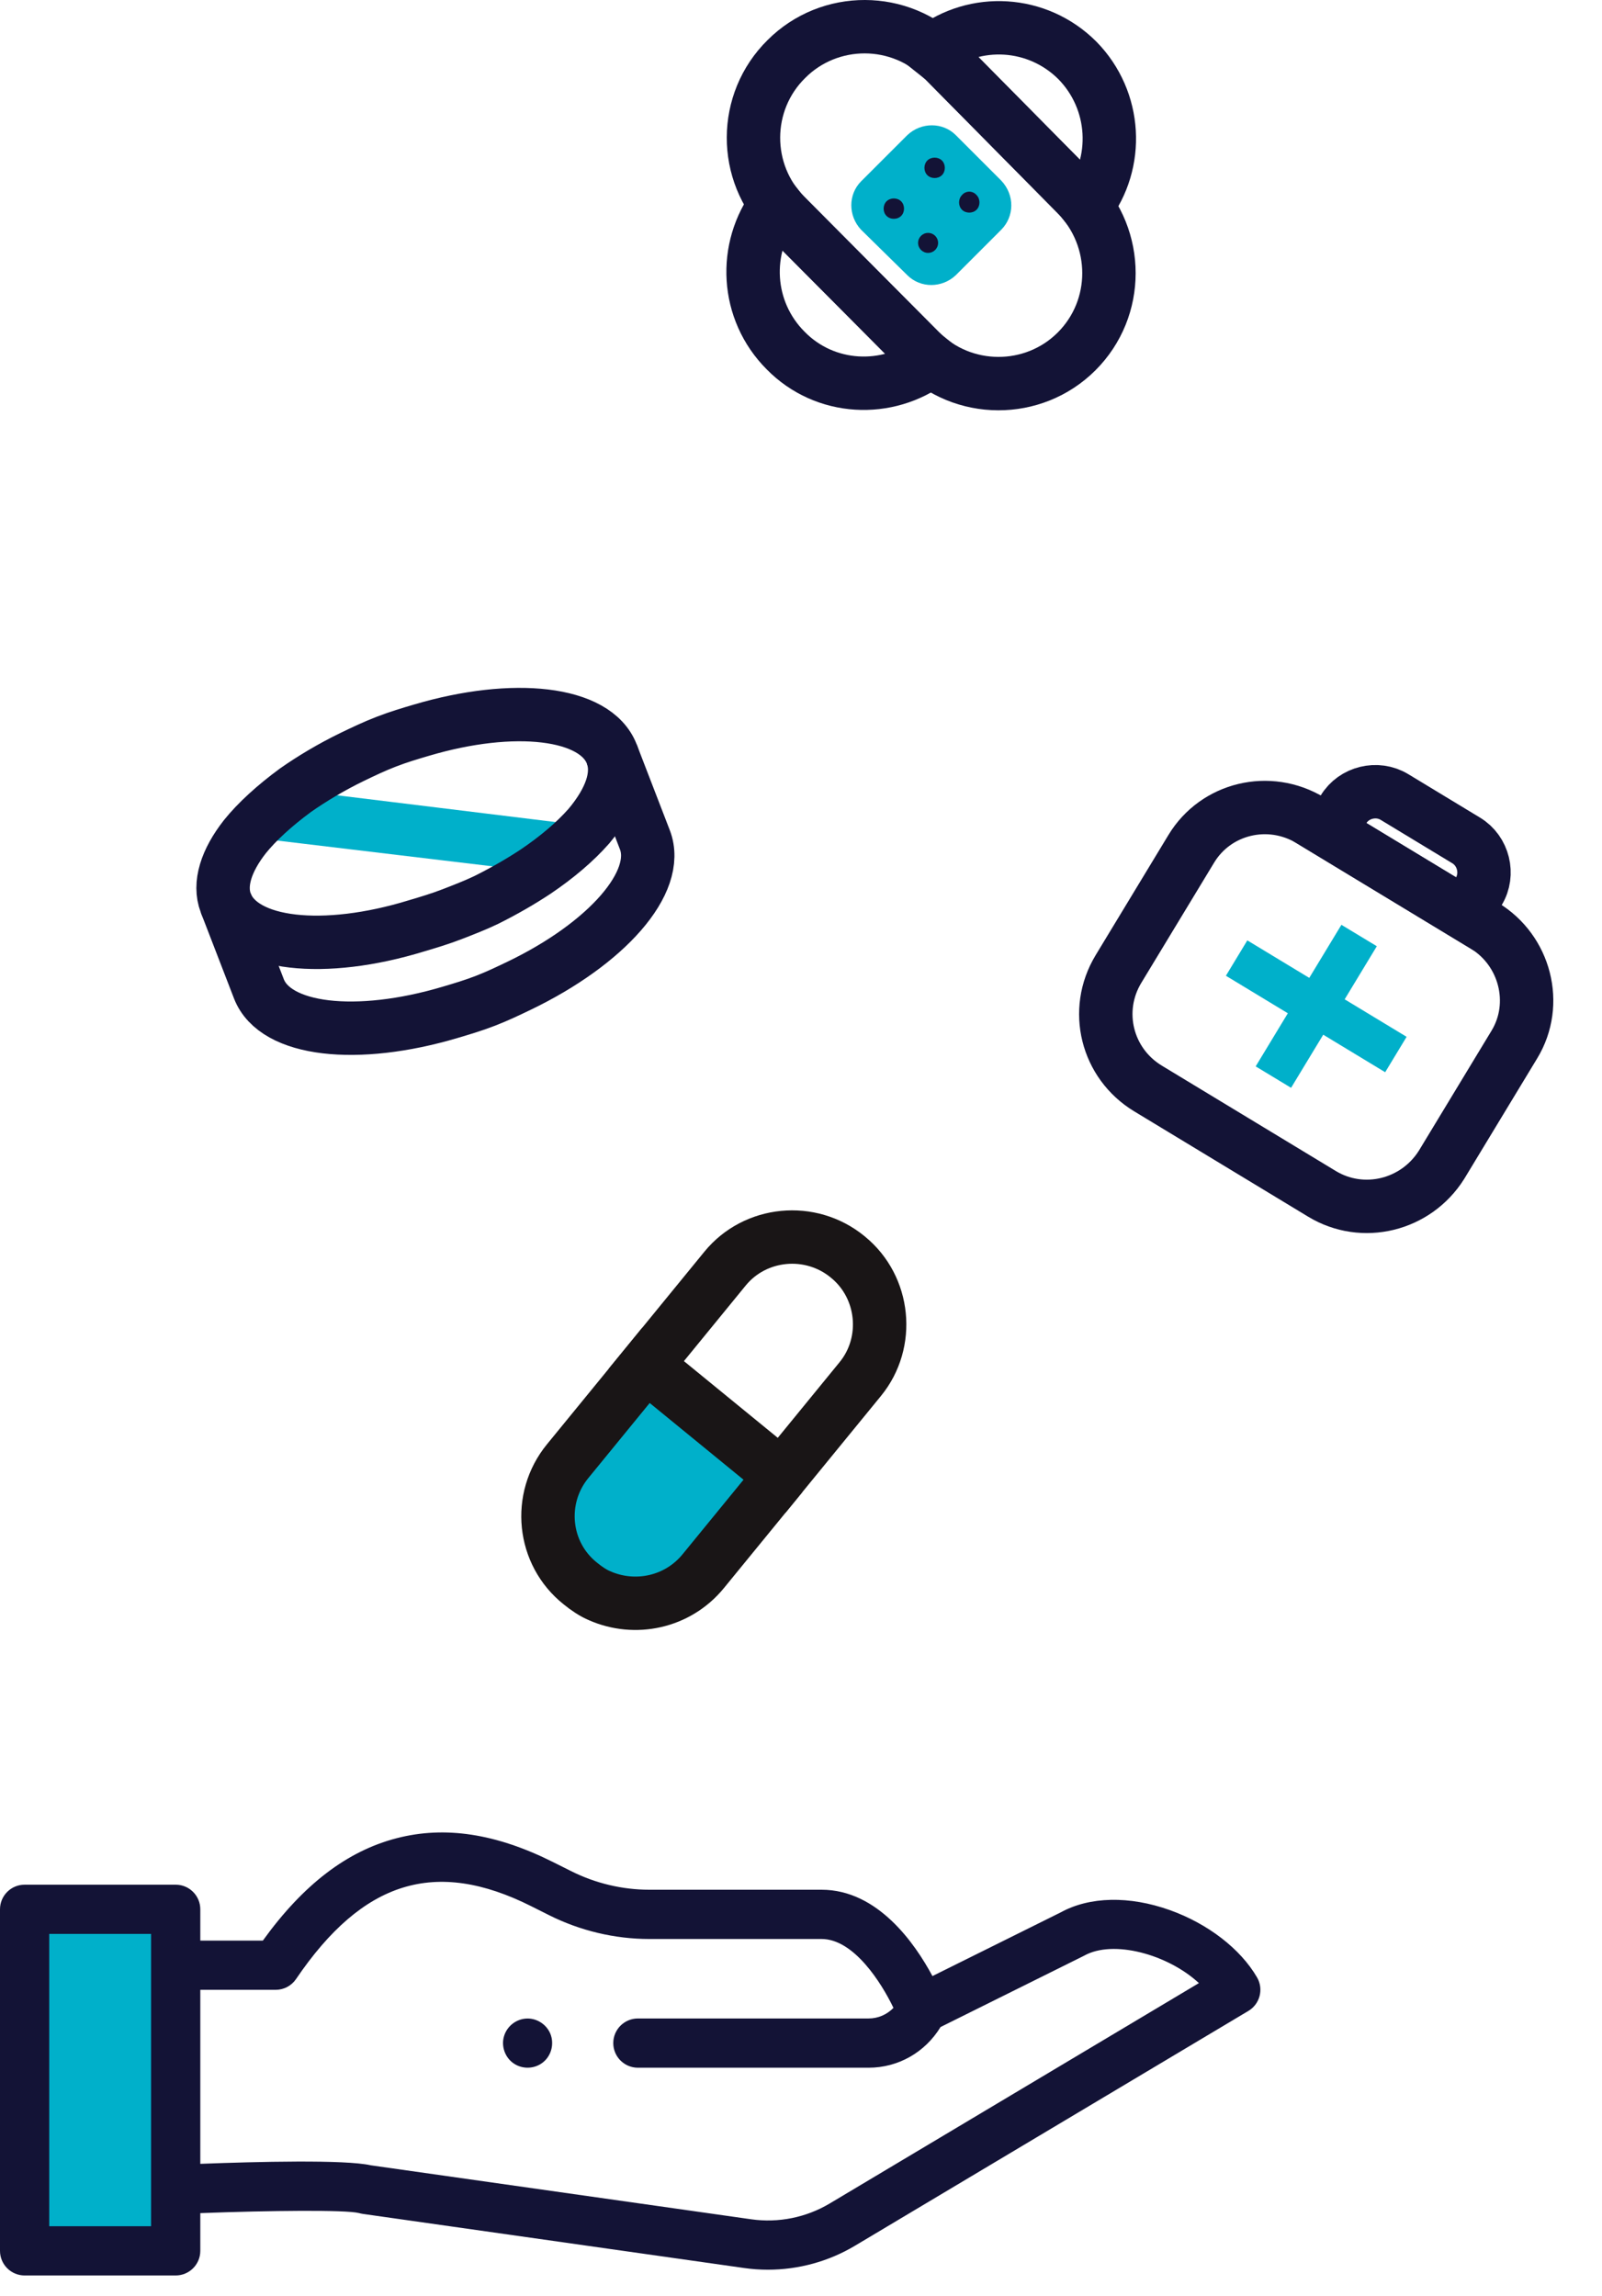 <svg width="60" height="86" viewBox="0 0 60 86" fill="none" xmlns="http://www.w3.org/2000/svg">
<path d="M40.323 13.16C38.709 14.774 36.057 14.774 34.443 13.132L29.427 8.087C27.813 6.473 27.813 3.821 29.456 2.207C31.07 0.593 33.722 0.593 35.337 2.236L40.323 7.28C41.937 8.923 41.937 11.546 40.323 13.16Z" stroke="#131336" stroke-width="2" stroke-miterlimit="10"/>
<path d="M37.498 8.606L35.798 10.307C35.279 10.797 34.472 10.797 33.982 10.307L32.252 8.606C31.762 8.087 31.762 7.28 32.252 6.79L33.982 5.061C34.501 4.571 35.308 4.571 35.798 5.061L37.498 6.762C38.017 7.309 37.988 8.116 37.498 8.606Z" fill="#00B0CA"/>
<path d="M33.751 7.54C33.895 7.684 33.895 7.943 33.751 8.087C33.607 8.232 33.348 8.232 33.203 8.087C33.059 7.943 33.059 7.684 33.203 7.54C33.348 7.396 33.607 7.396 33.751 7.54Z" fill="#131336"/>
<path d="M35.279 6.012C35.423 6.157 35.423 6.416 35.279 6.56C35.135 6.704 34.875 6.704 34.731 6.56C34.587 6.416 34.587 6.157 34.731 6.012C34.875 5.868 35.135 5.868 35.279 6.012Z" fill="#131336"/>
<path d="M34.76 9.472C34.967 9.472 35.135 9.304 35.135 9.097C35.135 8.89 34.967 8.723 34.76 8.723C34.553 8.723 34.385 8.89 34.385 9.097C34.385 9.304 34.553 9.472 34.76 9.472Z" fill="#131336"/>
<path d="M36.576 7.307C36.72 7.452 36.72 7.711 36.576 7.855C36.432 7.999 36.172 7.999 36.028 7.855C35.884 7.711 35.884 7.452 36.028 7.307C36.172 7.135 36.432 7.135 36.576 7.307Z" fill="#131336"/>
<path d="M35.337 2.235L40.323 7.279C40.467 7.423 40.583 7.567 40.698 7.711C41.937 6.097 41.822 3.762 40.352 2.263C38.853 0.765 36.518 0.649 34.904 1.889C35.048 2.004 35.193 2.119 35.337 2.235Z" stroke="#131336" stroke-width="2" stroke-miterlimit="10"/>
<path d="M34.443 13.131L29.427 8.087C29.283 7.943 29.168 7.798 29.053 7.654C27.813 9.297 27.929 11.632 29.427 13.131C30.898 14.63 33.232 14.745 34.875 13.506C34.731 13.39 34.587 13.275 34.443 13.131Z" stroke="#131336" stroke-width="2" stroke-miterlimit="10"/>
<path d="M22.056 30.942C21.538 31.53 20.865 32.101 20.068 32.641L9.172 31.337C9.625 30.774 10.286 30.17 11.07 29.595L22.056 30.942Z" fill="#00B0CA"/>
<path d="M22.914 28.242C23.214 29.019 22.872 29.966 22.056 30.941C21.538 31.529 20.865 32.1 20.068 32.64C19.504 33.013 18.895 33.365 18.208 33.708C17.799 33.904 17.346 34.079 16.924 34.242C16.471 34.417 16.036 34.546 15.602 34.675C12.139 35.74 9.07 35.412 8.457 33.824C8.183 33.115 8.473 32.227 9.172 31.336C9.625 30.773 10.286 30.169 11.07 29.594C11.685 29.163 12.411 28.727 13.195 28.347C13.604 28.15 14.012 27.954 14.466 27.779C14.92 27.603 15.354 27.474 15.789 27.346C19.232 26.327 22.301 26.655 22.914 28.242Z" stroke="#131336" stroke-width="2" stroke-miterlimit="10"/>
<path d="M22.914 28.242L24.152 31.451C24.765 33.038 22.713 35.344 19.447 36.916C19.038 37.112 18.63 37.309 18.176 37.484C17.722 37.66 17.288 37.788 16.853 37.917C13.378 38.949 10.309 38.62 9.696 37.033L8.457 33.824" stroke="#131336" stroke-width="2" stroke-miterlimit="10"/>
<path d="M49.514 44.714L42.998 40.768C41.446 39.828 40.954 37.841 41.889 36.295L44.618 31.789C45.538 30.269 47.528 29.785 49.08 30.724L55.596 34.67C57.122 35.594 57.64 37.598 56.72 39.117L53.991 43.624C53.03 45.153 51.04 45.638 49.514 44.714Z" stroke="#131336" stroke-width="2" stroke-miterlimit="10"/>
<path d="M51.566 35.439L50.24 34.637L47.029 39.939L48.355 40.742L51.566 35.439Z" fill="#00B0CA"/>
<path d="M51.879 40.158L52.682 38.832L46.716 35.22L45.914 36.545L51.879 40.158Z" fill="#00B0CA"/>
<path d="M54.914 31.478L52.225 29.849C51.578 29.458 50.708 29.67 50.318 30.314L49.803 31.163L54.872 34.233L55.386 33.383C55.776 32.739 55.561 31.869 54.914 31.478Z" stroke="#131336" stroke-width="2" stroke-miterlimit="10"/>
<path d="M29.271 55.259L26.338 58.846C25.376 60.023 23.456 60.581 21.862 59.278C20.267 57.974 20.413 55.965 21.375 54.789L24.308 51.201L29.271 55.259Z" fill="#00B0CA"/>
<path d="M31.762 47.086L31.742 47.069C30.347 45.929 28.282 46.136 27.157 47.511L24.208 51.119L29.271 55.258L32.22 51.65C33.345 50.275 33.137 48.21 31.762 47.086Z" stroke="#191516" stroke-width="2" stroke-miterlimit="10"/>
<path d="M29.271 55.258L26.338 58.846C25.376 60.022 23.78 60.347 22.46 59.766C22.212 59.663 21.956 59.487 21.737 59.308C20.325 58.187 20.118 56.122 21.259 54.727L24.192 51.139L29.254 55.278L29.271 55.258Z" stroke="#191516" stroke-width="2" stroke-miterlimit="10"/>
<rect x="1.205" y="72" width="5" height="12" fill="#00B0CA"/>
<path d="M47.081 74.061C46.46 72.99 45.238 72.047 43.811 71.538C42.295 70.997 40.807 71.029 39.724 71.626L34.923 74.01C34.267 72.786 32.872 70.777 30.771 70.776H24.317C23.31 70.776 22.299 70.536 21.39 70.079L20.725 69.746C18.588 68.673 16.67 68.378 14.862 68.845C13.003 69.324 11.358 70.581 9.845 72.681H7.502V71.509C7.502 71 7.089 70.587 6.58 70.587H0.922C0.413 70.587 0 71 0 71.509V84.301C0 84.81 0.413 85.223 0.922 85.223H6.58C7.089 85.223 7.502 84.81 7.502 84.301V82.888C10.138 82.789 12.947 82.761 13.442 82.885C13.488 82.898 13.535 82.909 13.582 82.916L27.877 84.945C28.172 84.987 28.467 85.007 28.763 85.007C29.902 85.007 31.032 84.7 32.017 84.112L46.756 75.315C47.189 75.056 47.334 74.498 47.081 74.061ZM5.658 83.379H1.844V72.431H5.658V83.379ZM31.072 82.529C30.193 83.053 29.151 83.263 28.137 83.119L13.888 81.097C12.93 80.878 9.614 80.962 7.502 81.042V74.525H10.325C10.631 74.525 10.916 74.374 11.088 74.121C13.59 70.433 16.307 69.592 19.898 71.394L20.563 71.728C21.727 72.312 23.024 72.621 24.317 72.621H30.771C31.977 72.621 33.011 74.259 33.463 75.201C33.217 75.453 32.886 75.598 32.532 75.598H23.891C23.382 75.598 22.969 76.011 22.969 76.52C22.969 77.029 23.382 77.442 23.891 77.442H32.532C33.642 77.442 34.647 76.866 35.227 75.918L40.563 73.267C40.577 73.261 40.59 73.254 40.604 73.246C41.694 72.635 43.74 73.195 44.903 74.273L31.072 82.529Z" fill="#131336"/>
<path d="M20.612 76.169C20.461 75.807 20.087 75.573 19.695 75.602C19.312 75.63 18.981 75.9 18.875 76.269C18.768 76.637 18.911 77.049 19.224 77.271C19.535 77.492 19.954 77.498 20.272 77.288C20.636 77.048 20.776 76.57 20.612 76.169Z" fill="#131336"/>
</svg>

